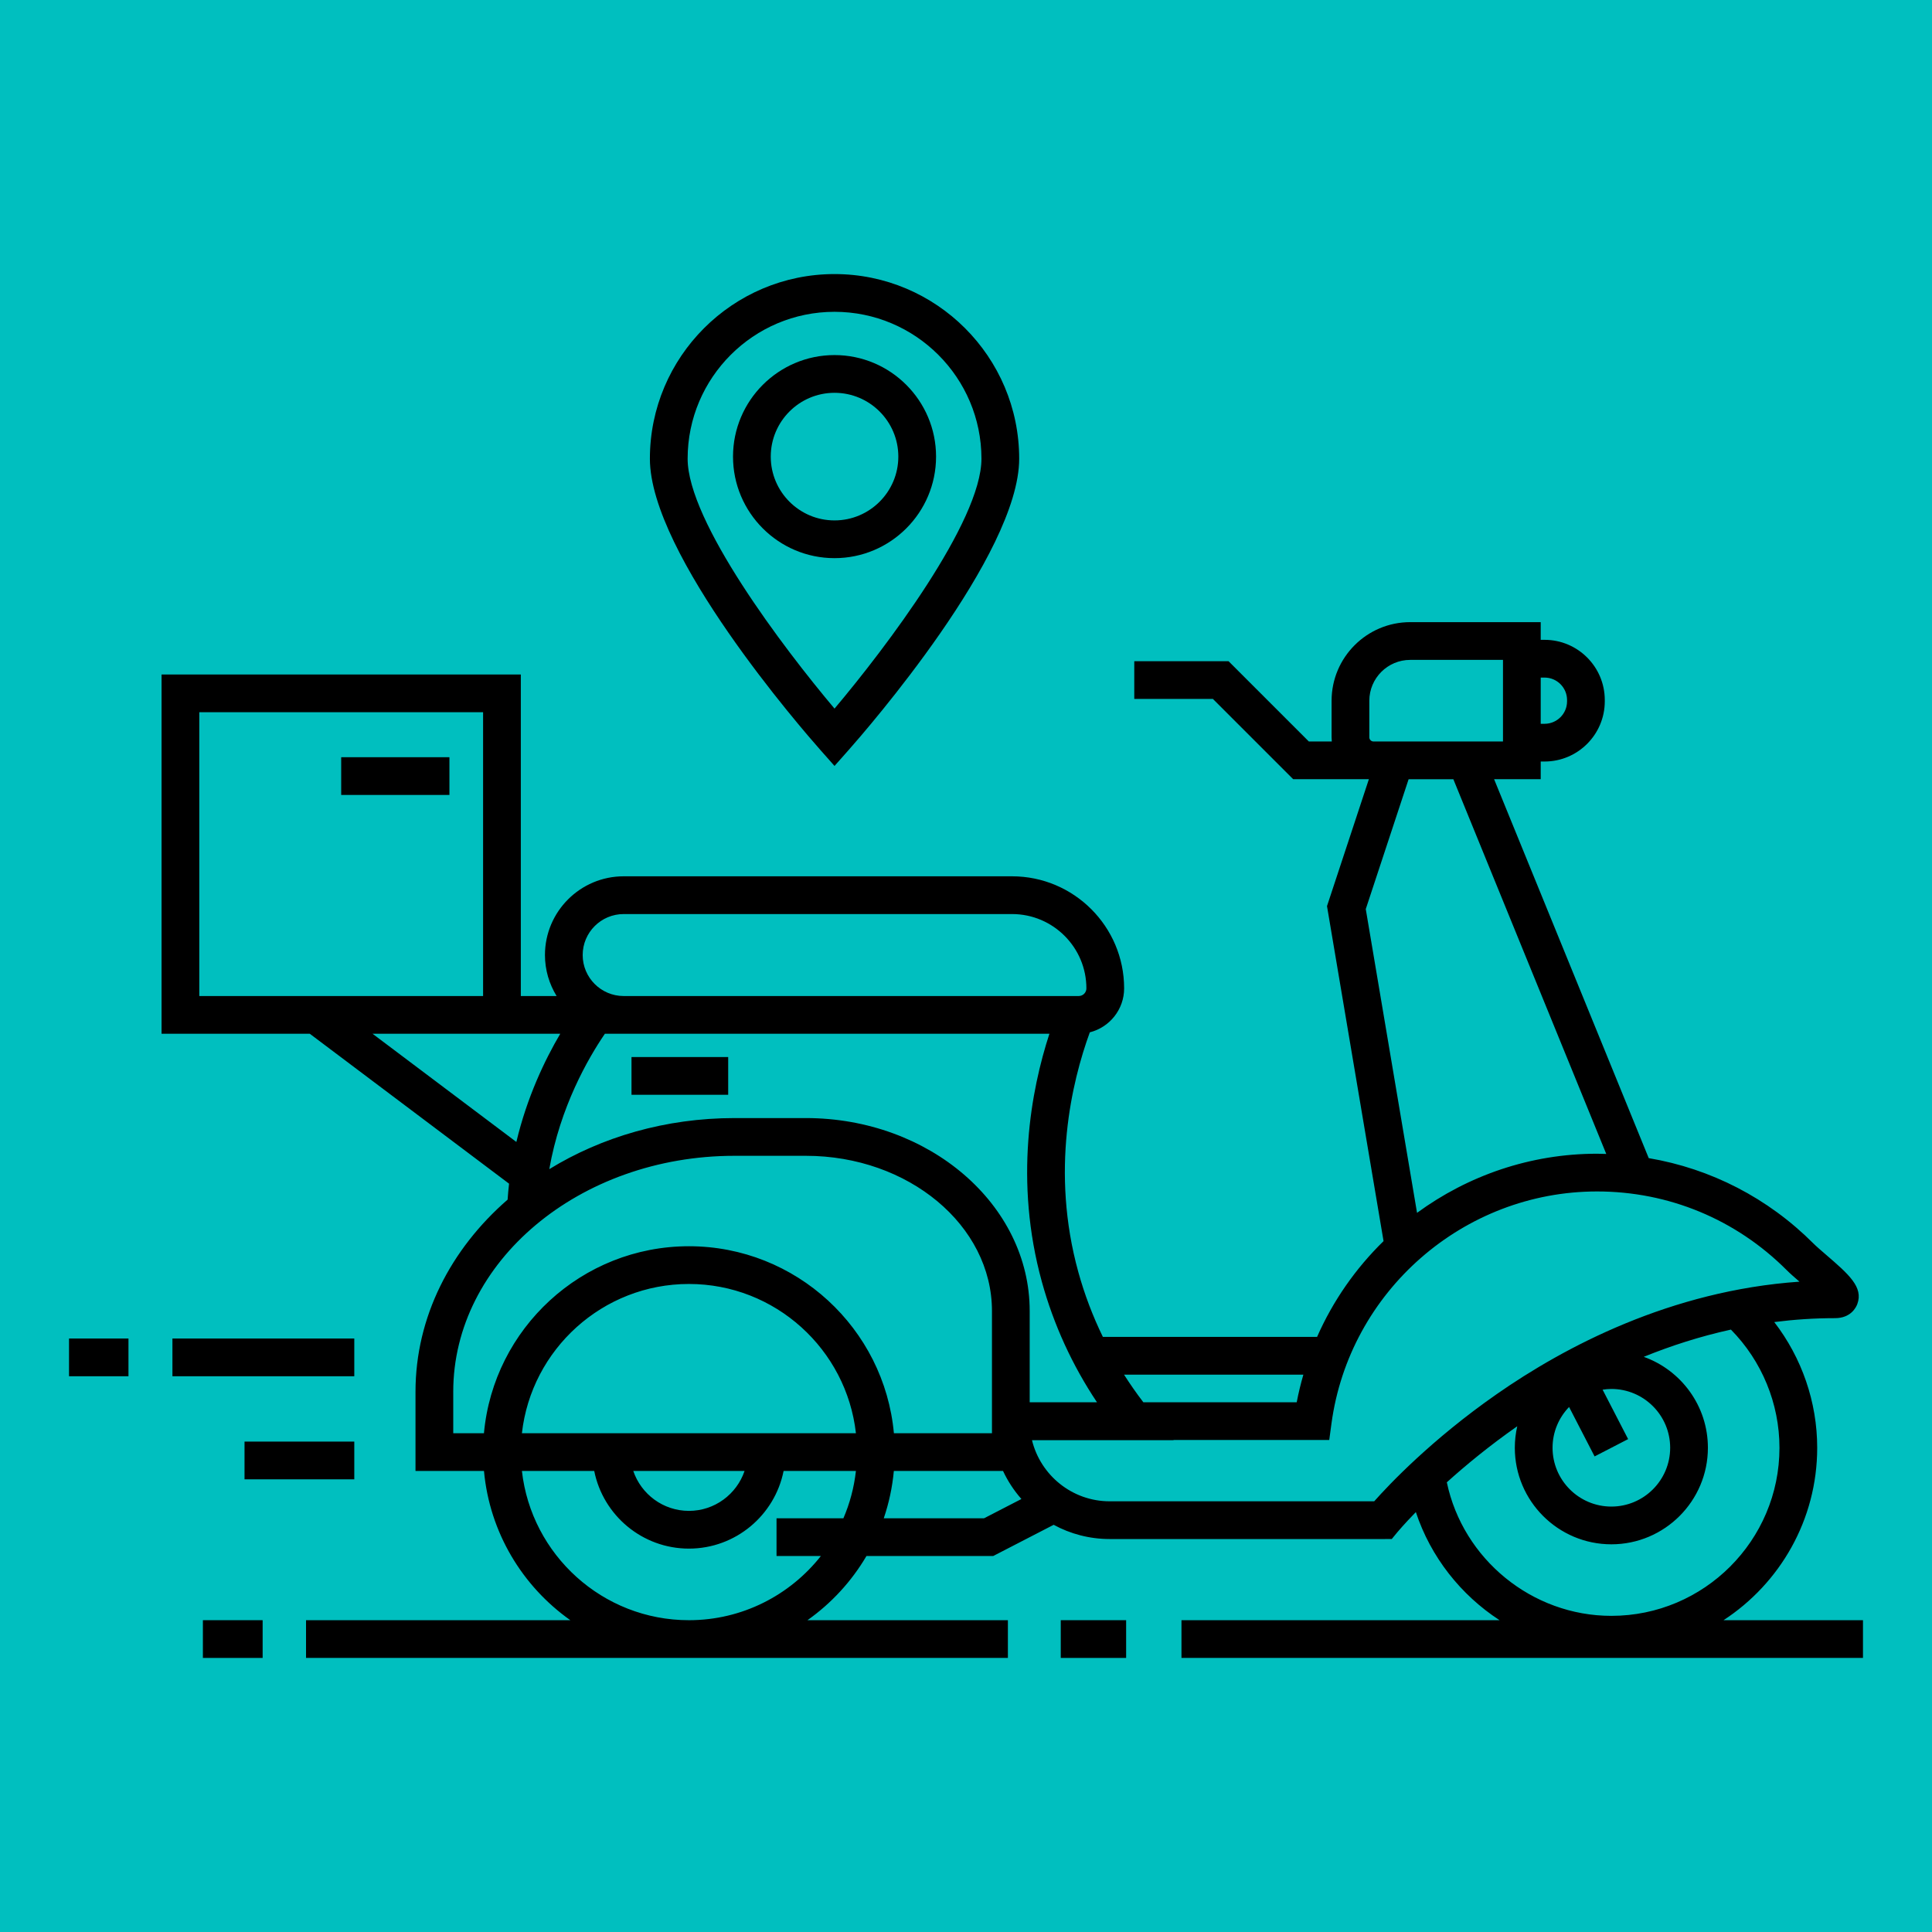 <svg width="512" height="512" xmlns="http://www.w3.org/2000/svg">

 <g>
  <title>background</title>
  <rect fill="#00bfbf" id="canvas_background" height="514" width="514" y="-1" x="-1"/>
 </g>
 <g>
  <title>Layer 1</title>
  <path id="svg_4" d="m248.066,121.006c0,-14.837 -12.071,-26.909 -26.909,-26.909c-14.833,0 -26.9,12.071 -26.9,26.909s12.067,26.909 26.9,26.909c14.838,0 26.909,-12.071 26.909,-26.909zm-43.808,0c0,-9.323 7.581,-16.909 16.9,-16.909c9.323,0 16.909,7.585 16.909,16.909s-7.585,16.909 -16.909,16.909c-9.319,0 -16.9,-7.585 -16.9,-16.909z"/>
  <path id="svg_5" d="m224.901,198.757c4.625,-5.225 45.194,-51.777 45.194,-77.198c0,-26.979 -21.954,-48.929 -48.938,-48.929c-26.979,0 -48.929,21.949 -48.929,48.929c0,25.42 40.56,71.973 45.185,77.197l3.743,4.229l3.745,-4.228zm-42.672,-77.197c0,-21.465 17.463,-38.929 38.929,-38.929c21.47,0 38.938,17.463 38.938,38.929c0,16.635 -25.371,50.145 -38.938,66.228c-13.565,-16.08 -38.929,-49.581 -38.929,-66.228z"/>
  <rect id="svg_7" y="354.72" x="45.697" width="48.194" height="10"/>
  <rect id="svg_8" y="354.72" x="18.292" width="15.754" height="10"/>
  <rect id="svg_9" y="382.037" x="64.802" width="29.088" height="10"/>
  <rect id="svg_11" y="280.128" x="167.354" width="25.623" height="10"/>
  <path id="svg_12" d="m42.816,178.75l0,95.207l10.954,0l28.329,0l52.807,39.729c-0.158,1.389 -0.288,2.797 -0.382,4.226c-15.082,13.107 -24.412,31.097 -24.412,50.925l0,20.981l18.149,0c1.49,16.317 10.193,30.571 22.887,39.552l-70.045,0l0,10l186,0l0,-10l-53.118,0c6.343,-4.487 11.688,-10.288 15.638,-17.01l33.589,0l16.022,-8.269c4.417,2.403 9.476,3.77 14.846,3.77l72.388,0l2.363,-0.003l1.5,-1.822c0.086,-0.105 1.77,-2.115 4.883,-5.316c3.948,11.917 11.916,21.965 22.186,28.65l-84.297,0l0,10l180.605,0l0,-10l-36.953,0c14.928,-9.742 24.822,-26.58 24.822,-45.695c0,-12.11 -4.076,-23.822 -11.379,-33.311c5.221,-0.669 10.592,-1.037 16.104,-1.037c4.191,0 5.579,-2.857 5.904,-3.733c1.668,-4.487 -2.292,-7.902 -8.286,-13.071c-1.349,-1.164 -2.624,-2.262 -3.362,-3.004c-12.035,-12.045 -27.188,-19.814 -43.627,-22.601l-40.978,-100.418l12.352,0l0,-4.688l1.026,0c8.797,0 15.953,-7.156 15.953,-15.952l0,-0.343c0,-8.796 -7.156,-15.953 -15.953,-15.953l-1.026,0l0,-4.688l-34.588,0c-11.487,0 -20.833,9.346 -20.833,20.833l0,9.68c0,0.375 0.02,0.744 0.056,1.109l-6.093,0l-21.27,-21.271l-24.982,0l0,10l20.84,0l21.27,21.271l20.063,0l-11.099,33.635l14.987,88.778c-7.368,7.195 -13.392,15.79 -17.617,25.385l-56.765,0c-2.693,-5.52 -4.873,-11.268 -6.516,-17.217c-7.377,-26.731 -1.742,-50.34 3.053,-63.5c5.217,-1.314 9.094,-6.032 9.094,-11.65c0,-16.375 -13.322,-29.697 -29.697,-29.697l-102.928,0c-11.503,0 -20.862,9.358 -20.862,20.862c0,3.981 1.141,7.693 3.085,10.862l-9.48,0l0,-85.206l-95.207,0zm10,85.207l0,-75.207l75.207,0l0,75.207l-74.253,0l-0.954,0zm67.296,104.879c0,-34.482 33.443,-62.537 74.55,-62.537l18.891,0c27.199,0 49.327,18.448 49.327,41.124l0,24.19l0,5l0,3.204l-25.99,0c-2.532,-27.745 -25.925,-49.552 -54.315,-49.552c-28.395,0 -51.792,21.807 -54.324,49.552l-8.138,0l0,-10.981l-0.001,0zm18.199,10.981c2.494,-22.22 21.389,-39.552 44.263,-39.552c22.87,0 41.761,17.332 44.254,39.552l-88.517,0zm59.007,10c-2.09,6.144 -7.903,10.581 -14.744,10.581c-6.845,0 -12.661,-4.438 -14.752,-10.581l29.496,0zm-14.754,39.552c-22.87,0 -41.761,-17.332 -44.254,-39.552l19.167,0c2.333,11.72 12.697,20.581 25.097,20.581c12.395,0 22.756,-8.861 25.088,-20.581l19.166,0c-0.494,4.405 -1.629,8.618 -3.317,12.542l-17.723,0l0,10l11.755,0c-8.165,10.348 -20.805,17.01 -34.979,17.01zm78.221,-27.01l-26.58,0c1.361,-3.996 2.274,-8.193 2.671,-12.542l28.934,0c1.27,2.713 2.916,5.212 4.871,7.435l-9.896,5.107zm210.793,-18.685c0,24.561 -19.986,44.542 -44.552,44.542c-21.044,0 -39.33,-15.04 -43.602,-35.391c4.956,-4.474 11.231,-9.657 18.665,-14.856c-0.42,1.836 -0.648,3.742 -0.648,5.703c0,14.107 11.477,25.585 25.585,25.585s25.585,-11.478 25.585,-25.585c0,-11.097 -7.102,-20.563 -16.998,-24.099c7.23,-2.935 14.945,-5.429 23.1,-7.218c8.203,8.325 12.865,19.6 12.865,31.319zm-55.757,-10.809l6.763,13.1l8.885,-4.587l-6.762,-13.1c0.759,-0.114 1.529,-0.192 2.319,-0.192c8.594,0 15.585,6.992 15.585,15.586s-6.991,15.585 -15.585,15.585s-15.585,-6.991 -15.585,-15.585c0,-4.196 1.674,-8.002 4.38,-10.807zm-6.489,-193.301c3.283,0 5.953,2.67 5.953,5.953l0,0.343c0,3.282 -2.67,5.952 -5.953,5.952l-1.026,0l0,-12.248l1.026,0zm-46.447,15.826l0,-9.68c0,-5.974 4.859,-10.833 10.833,-10.833l24.588,0l0,21.623l-24.688,0l-9.624,0c-0.612,-0.001 -1.109,-0.499 -1.109,-1.11zm-0.942,45.524l11.354,-34.41l11.858,0l40.522,99.302c-0.812,-0.023 -1.621,-0.06 -2.437,-0.06c-17.681,0 -34.227,5.802 -47.708,15.667l-13.589,-80.499zm61.298,74.832c18.974,0 36.816,7.401 50.239,20.837c0.888,0.89 2.098,1.946 3.4,3.072c-34.131,2.378 -62.188,17.219 -80.281,29.837c-17.199,11.995 -28.455,23.9 -32.42,28.368l-70.099,0c-9.956,0 -18.329,-6.912 -20.596,-16.2l37.539,0l-0.04,-0.049l41.281,-0.002l0.584,-4.331c4.738,-35.079 35,-61.532 70.393,-61.532zm-77.835,48.551c-0.694,2.393 -1.287,4.83 -1.762,7.313l-40.646,0.002c-1.82,-2.378 -3.523,-4.819 -5.113,-7.314l47.521,0l0,-0.001zm-54.697,7.315l-17.83,0.001l0,-24.19c0,-28.189 -26.614,-51.124 -59.327,-51.124l-18.891,0c-18.298,0 -35.242,5.029 -49.095,13.538c2.897,-16.515 10.255,-29.319 14.733,-35.877l117.805,0c-4.852,14.896 -9.411,38.868 -1.984,65.78c3.132,11.349 8.026,22.031 14.589,31.872zm-125.429,-129.379l102.929,0c10.861,0 19.697,8.836 19.697,19.697c0,1.117 -0.909,2.027 -2.027,2.027l-120.599,0c-5.989,0 -10.862,-4.873 -10.862,-10.862s4.873,-10.862 10.862,-10.862zm-16.806,31.724c-4.069,6.908 -8.801,16.757 -11.631,28.672l-38.11,-28.672l39.29,0l10.451,0z"/>
  <rect id="svg_13" y="200.669" x="90.419" width="28.684" height="10"/>
  <rect id="svg_14" y="429.369" x="281.113" width="17.323" height="10"/>
  <rect id="svg_15" y="429.369" x="53.77" width="15.833" height="10"/>
 </g>
</svg>